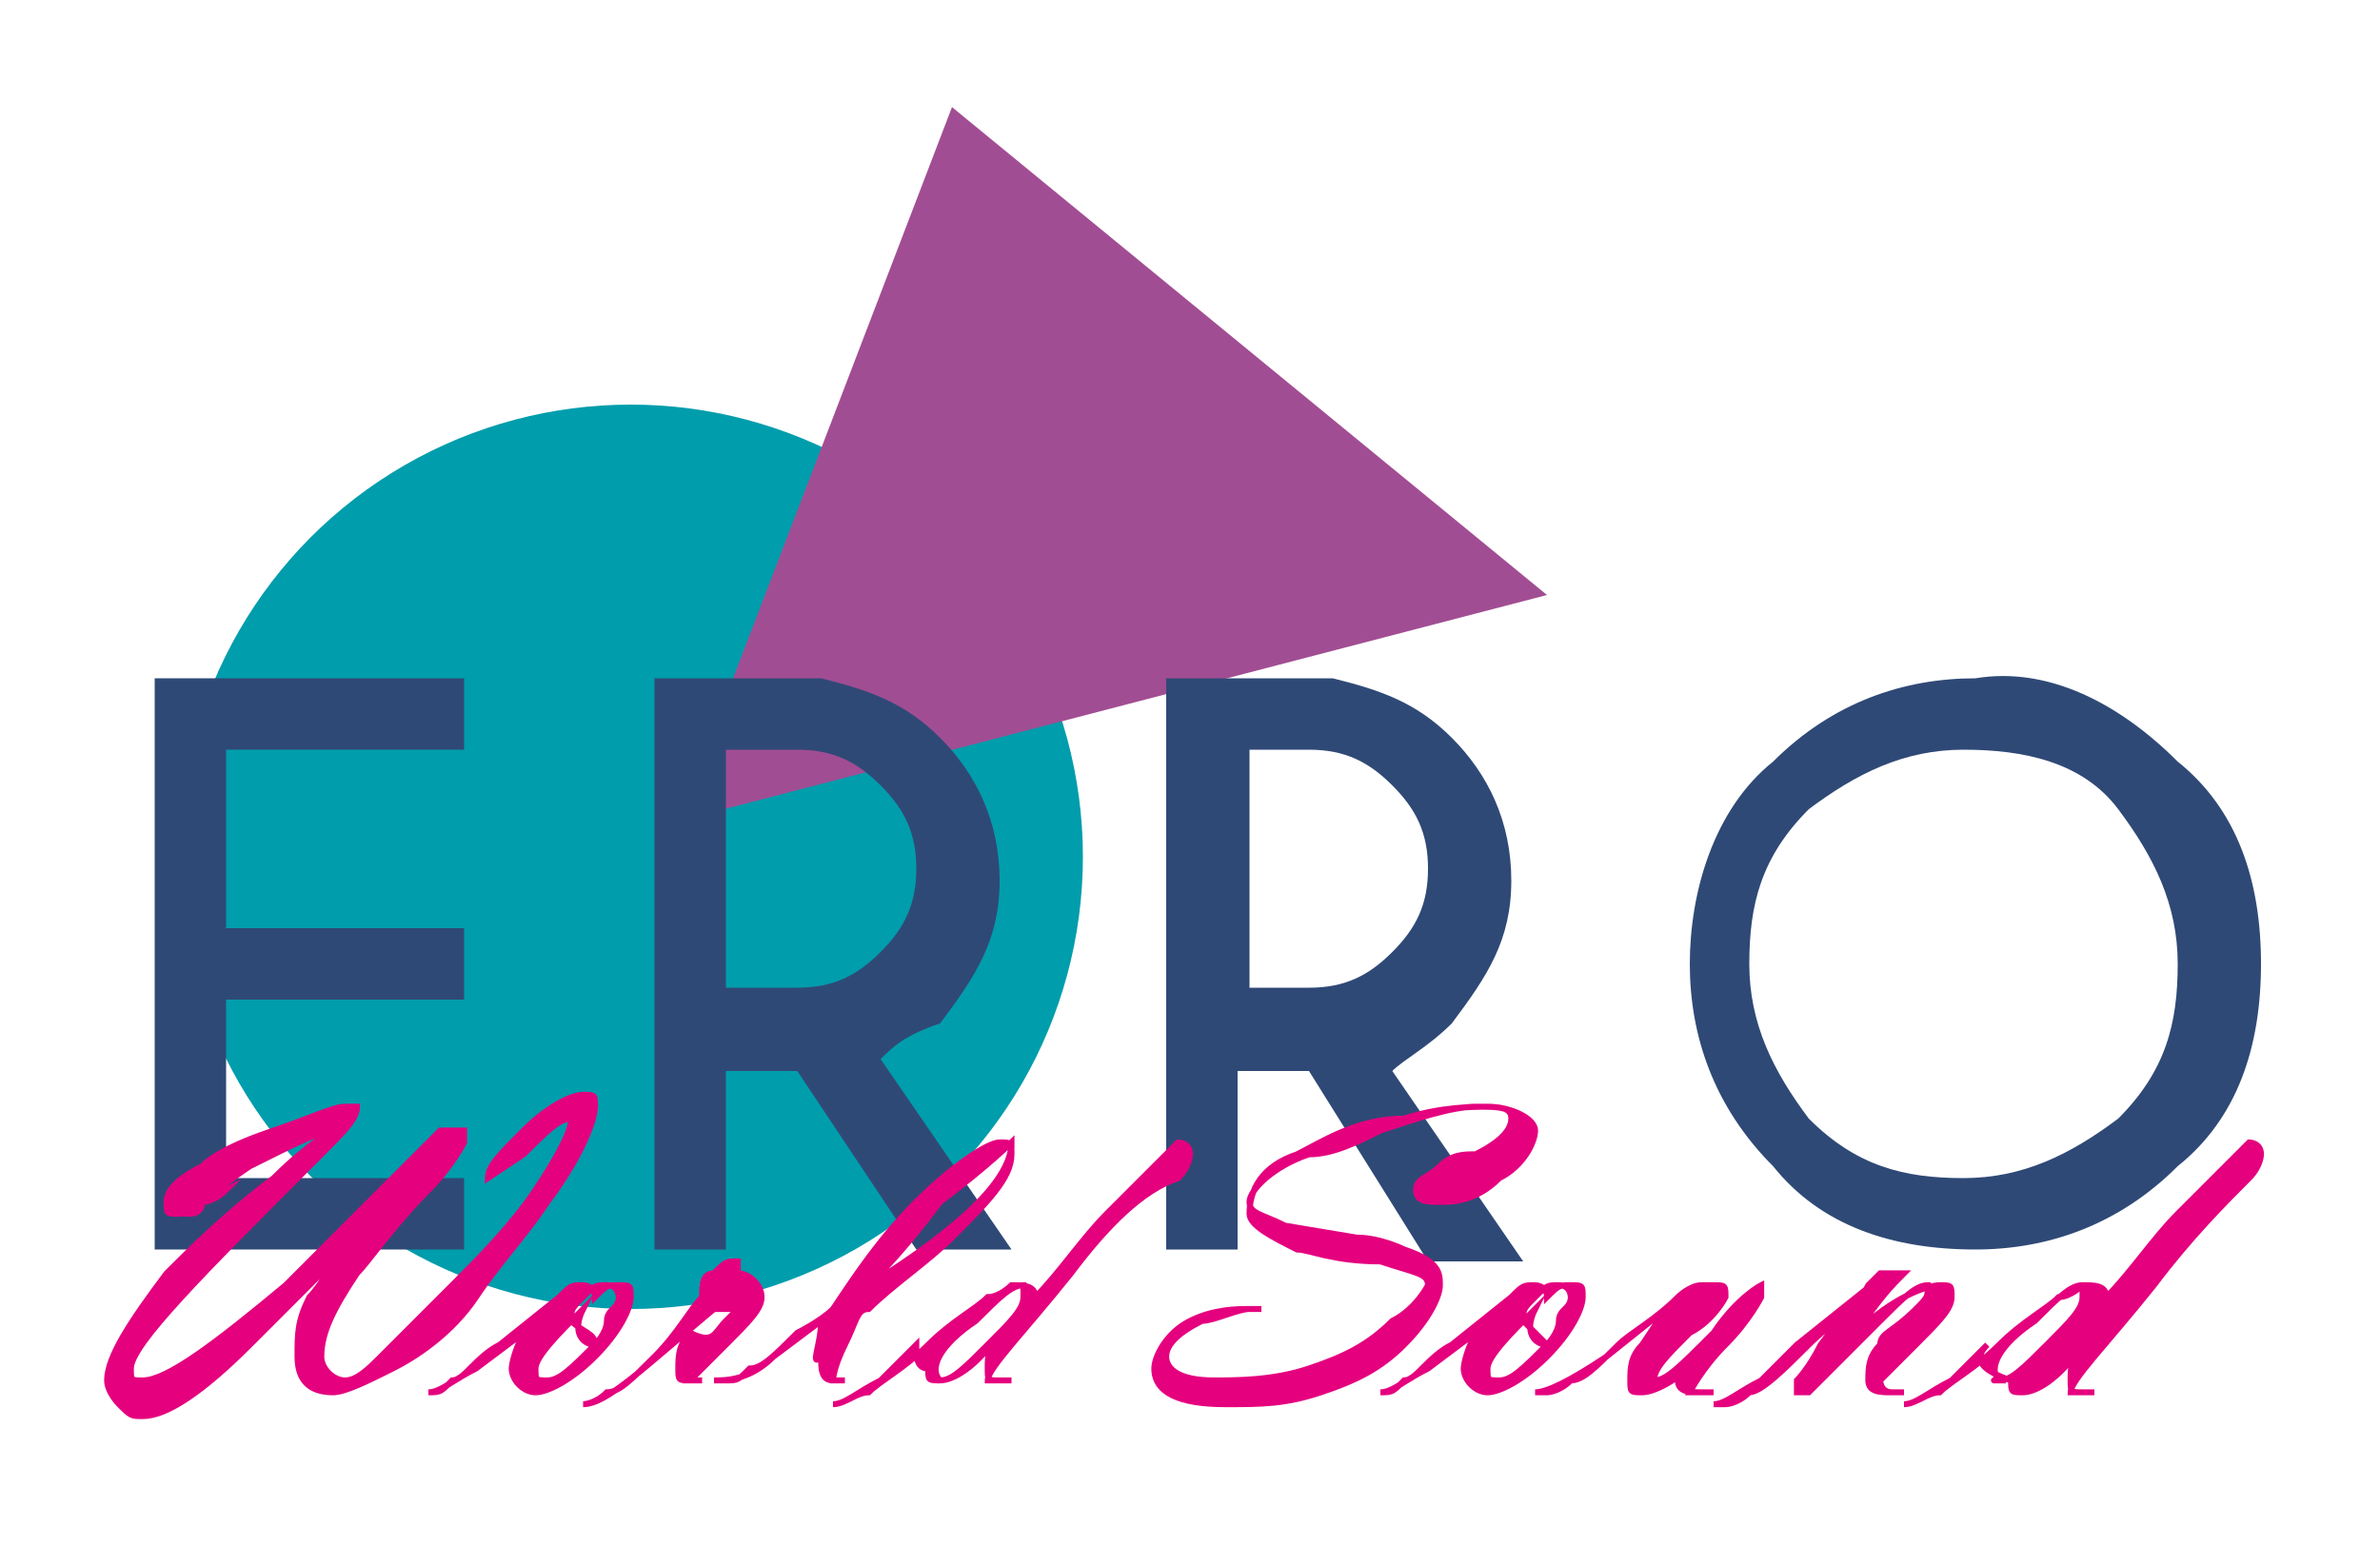 <?xml version="1.0" encoding="utf-8"?>
<!-- Generator: Adobe Illustrator 23.0.1, SVG Export Plug-In . SVG Version: 6.00 Build 0)  -->
<svg version="1.1" id="Calque_1" xmlns="http://www.w3.org/2000/svg" xmlns:xlink="http://www.w3.org/1999/xlink" x="0px" y="0px"
	 viewBox="0 0 20 13" style="enable-background:new 0 0 20 13;" xml:space="preserve">
<style type="text/css">
	.st0{fill:#009DAC;}
	.st1{fill:#A14D93;}
	.st2{fill:#2F4976;}
	.st3{fill:#E5007E;stroke:#E5007E;stroke-width:5.000000e-02;stroke-miterlimit:10;}
</style>
<circle class="st0" cx="5.3" cy="7.2" r="3.8"/>
<polygon class="st1" points="8,0.9 5.7,6.9 13,5 "/>
<path class="st2" d="M3.9,5.7v0.6h-2v1.5h2v0.6h-2v1.5h2v0.6H1.3V5.7H3.9z"/>
<path class="st2" d="M6.7,9H6.1v1.5H5.5V5.7h1.4c0.4,0.1,0.7,0.2,1,0.5c0.3,0.3,0.5,0.7,0.5,1.2c0,0.5-0.2,0.8-0.5,1.2
	C7.6,8.7,7.5,8.8,7.4,8.9l1.1,1.6H7.7L6.7,9z M6.1,6.3v2h0.6C7,8.3,7.2,8.2,7.4,8c0.2-0.2,0.3-0.4,0.3-0.7c0-0.3-0.1-0.5-0.3-0.7
	C7.2,6.4,7,6.3,6.7,6.3H6.1z"/>
<path class="st2" d="M11,9h-0.6v1.5H9.8V5.7h1.4c0.4,0.1,0.7,0.2,1,0.5c0.3,0.3,0.5,0.7,0.5,1.2c0,0.5-0.2,0.8-0.5,1.2
	c-0.2,0.2-0.4,0.3-0.5,0.4l1.1,1.6H12L11,9z M10.5,6.3v2H11c0.3,0,0.5-0.1,0.7-0.3C11.9,7.8,12,7.6,12,7.3c0-0.3-0.1-0.5-0.3-0.7
	c-0.2-0.2-0.4-0.3-0.7-0.3H10.5z"/>
<path class="st2" d="M18.3,6.4C18.8,6.8,19,7.4,19,8.1s-0.2,1.3-0.7,1.7c-0.5,0.5-1.1,0.7-1.7,0.7c-0.7,0-1.3-0.2-1.7-0.7
	c-0.5-0.5-0.7-1.1-0.7-1.7s0.2-1.3,0.7-1.7c0.5-0.5,1.1-0.7,1.7-0.7C17.2,5.6,17.8,5.9,18.3,6.4z M16.5,6.3c-0.5,0-0.9,0.2-1.3,0.5
	c-0.4,0.4-0.5,0.8-0.5,1.3s0.2,0.9,0.5,1.3c0.4,0.4,0.8,0.5,1.3,0.5c0.5,0,0.9-0.2,1.3-0.5c0.4-0.4,0.5-0.8,0.5-1.3
	s-0.2-0.9-0.5-1.3C17.5,6.4,17,6.3,16.5,6.3z"/>
<g>
	<path class="st3" d="M2.9,10.5l-0.8,0.8c-0.4,0.4-0.7,0.6-0.9,0.6c-0.1,0-0.1,0-0.2-0.1c0,0-0.1-0.1-0.1-0.2c0-0.2,0.2-0.5,0.5-0.9
		c0.2-0.2,0.5-0.5,0.9-0.8c0.3-0.3,0.5-0.4,0.5-0.4c0,0,0,0,0,0c-0.1,0-0.3,0.1-0.7,0.3c-0.3,0.2-0.5,0.4-0.5,0.4c0,0,0,0,0,0
		c0,0,0.1,0,0.1-0.1L1.9,10c0,0,0,0,0,0c0,0-0.1,0.1-0.2,0.1c-0.1,0.1-0.2,0.1-0.2,0.1c-0.1,0-0.1,0-0.1-0.1c0-0.1,0.1-0.2,0.3-0.3
		C1.8,9.7,2,9.6,2.3,9.5c0.3-0.1,0.5-0.2,0.6-0.2C3,9.3,3,9.3,3,9.3c0,0.1-0.1,0.2-0.3,0.4c-1,1-1.6,1.6-1.6,1.8
		c0,0.1,0,0.1,0.1,0.1c0.2,0,0.6-0.3,1.2-0.8c0.3-0.3,0.7-0.7,1.1-1.1c0,0,0.1-0.1,0.2-0.2c0,0,0.1,0,0.1,0c0,0,0,0,0.1,0
		c0,0,0,0,0,0.1c0,0-0.1,0.2-0.3,0.4c-0.3,0.3-0.5,0.6-0.6,0.7c-0.2,0.3-0.3,0.5-0.3,0.7c0,0.1,0.1,0.2,0.2,0.2
		c0.1,0,0.2-0.1,0.3-0.2c0.1-0.1,0.3-0.3,0.6-0.6C4,10.6,4.3,10.3,4.5,10c0.2-0.3,0.3-0.5,0.3-0.6c0,0,0,0,0,0
		c-0.1,0-0.2,0.1-0.4,0.3L4.1,9.9c0,0,0,0,0,0c0-0.1,0.1-0.2,0.3-0.4c0.2-0.2,0.4-0.3,0.5-0.3c0.1,0,0.1,0,0.1,0.1
		c0,0.1-0.1,0.4-0.4,0.8c-0.2,0.3-0.4,0.5-0.6,0.8c-0.2,0.3-0.5,0.5-0.7,0.6c-0.2,0.1-0.4,0.2-0.5,0.2c-0.2,0-0.3-0.1-0.3-0.3
		c0-0.2,0-0.3,0.1-0.5C2.7,10.8,2.8,10.6,2.9,10.5z"/>
	<path class="st3" d="M4.4,11.2l-0.4,0.3c-0.2,0.1-0.3,0.2-0.4,0.2c0,0,0,0,0,0c0,0,0,0,0,0c0.1,0,0.1,0,0.2-0.1
		c0.1,0,0.2-0.2,0.4-0.3l0.5-0.4c0.1-0.1,0.1-0.1,0.2-0.1c0,0,0.1,0,0.1,0.1c0.1-0.1,0.1-0.1,0.2-0.1c0.1,0,0.1,0,0.1,0.1
		c0,0.1-0.1,0.3-0.3,0.5c-0.2,0.2-0.4,0.3-0.5,0.3c-0.1,0-0.2-0.1-0.2-0.2C4.3,11.5,4.3,11.4,4.4,11.2z M4.9,11
		c-0.2,0.2-0.4,0.4-0.4,0.5c0,0.1,0,0.1,0.1,0.1c0.1,0,0.2-0.1,0.4-0.3C4.9,11.3,4.8,11.2,4.9,11C4.8,11.1,4.8,11.1,4.9,11z M5,11.3
		c0,0,0.1-0.1,0.1-0.2c0-0.1,0.1-0.1,0.1-0.2c0,0,0-0.1-0.1-0.1c-0.1,0-0.1,0-0.2,0.1c-0.1,0.1-0.1,0.1-0.1,0.2
		C4.9,11.2,5,11.2,5,11.3z"/>
	<path class="st3" d="M5.9,10.9C5.9,10.9,5.9,10.9,5.9,10.9c0-0.1,0-0.2,0.1-0.2c0.1-0.1,0.1-0.1,0.2-0.1c0,0,0,0,0,0
		c0,0,0,0.1,0,0.1c0.1,0,0.2,0.1,0.2,0.2c0,0.1-0.1,0.2-0.3,0.4c-0.2,0.2-0.3,0.3-0.3,0.3c0,0,0,0,0,0l0.1,0c0,0,0,0,0,0
		c0,0,0,0-0.1,0c-0.1,0-0.1,0-0.1-0.1c0-0.1,0-0.2,0.1-0.3C6,11.3,6,11.2,6.1,11.1c0.1-0.1,0.1-0.1,0.1-0.1c0,0,0,0,0,0
		c0,0-0.1,0-0.1,0c-0.1,0-0.1,0-0.1,0c-0.6,0.5-0.9,0.8-1.1,0.8c0,0,0,0,0,0c0,0,0,0,0,0c0,0,0.1,0,0.2-0.1c0.1,0,0.2-0.1,0.4-0.3
		C5.7,11.2,5.8,11,5.9,10.9z"/>
	<path class="st3" d="M6.9,11.1l-0.4,0.3c-0.2,0.2-0.4,0.2-0.5,0.2c0,0,0,0,0,0c0,0,0,0,0.1,0c0.1,0,0.1,0,0.2-0.1
		c0.1,0,0.2-0.1,0.4-0.3C6.7,11.2,6.9,11.1,7,11c0.2-0.3,0.4-0.6,0.7-0.9c0.3-0.3,0.6-0.5,0.7-0.5c0.1,0,0.1,0,0.1,0.1
		c0,0.2-0.2,0.4-0.5,0.7c-0.2,0.2-0.5,0.4-0.7,0.6c-0.1,0-0.1,0.1-0.2,0.3c-0.1,0.2-0.1,0.3-0.1,0.3c0,0,0,0,0.1,0c0,0,0,0,0,0
		c0,0,0,0-0.1,0c-0.1,0-0.1-0.1-0.1-0.2C6.8,11.5,6.9,11.3,6.9,11.1z M8.5,9.6c0,0-0.2,0.2-0.6,0.5c-0.3,0.4-0.5,0.6-0.6,0.7
		C8.1,10.3,8.5,9.9,8.5,9.6C8.5,9.7,8.5,9.6,8.5,9.6z"/>
	<path class="st3" d="M7.7,11.3l-0.3,0.3c-0.2,0.1-0.3,0.2-0.4,0.2c0,0,0,0,0,0c0,0,0,0,0,0c0.1,0,0.2-0.1,0.3-0.1
		c0.1-0.1,0.3-0.2,0.5-0.4s0.4-0.3,0.5-0.4c0.1,0,0.2-0.1,0.2-0.1c0.1,0,0.2,0,0.2,0.1c0.2-0.2,0.4-0.5,0.6-0.7
		c0.4-0.4,0.6-0.6,0.6-0.6c0,0,0.1,0,0.1,0.1c0,0,0,0.1-0.1,0.2C9.6,10,9.3,10.3,9,10.7c-0.4,0.5-0.7,0.8-0.7,0.9c0,0,0,0,0.1,0
		c0,0,0.1,0,0.1,0c0,0,0,0-0.1,0c-0.1,0-0.1,0-0.1-0.1c0-0.1,0-0.2,0.1-0.3c-0.2,0.3-0.4,0.4-0.5,0.4c-0.1,0-0.1,0-0.1-0.1
		C7.7,11.5,7.7,11.4,7.7,11.3z M7.9,11.6c0.1,0,0.2-0.1,0.4-0.3c0.2-0.2,0.3-0.3,0.3-0.4c0,0,0-0.1,0-0.1c-0.1,0-0.2,0.1-0.4,0.3
		C7.9,11.3,7.8,11.5,7.9,11.6C7.8,11.6,7.8,11.6,7.9,11.6z"/>
	<path class="st3" d="M12.1,10.8c0,0.1-0.1,0.3-0.3,0.5c-0.2,0.2-0.4,0.3-0.7,0.4c-0.3,0.1-0.5,0.1-0.8,0.1c-0.4,0-0.6-0.1-0.6-0.3
		c0-0.1,0.1-0.3,0.3-0.4c0.2-0.1,0.4-0.1,0.5-0.1c0,0,0.1,0,0.1,0c0,0,0,0-0.1,0c-0.1,0-0.3,0.1-0.4,0.1c-0.2,0.1-0.3,0.2-0.3,0.3
		c0,0.1,0.1,0.2,0.4,0.2c0.2,0,0.5,0,0.8-0.1c0.3-0.1,0.5-0.2,0.7-0.4c0.2-0.1,0.3-0.3,0.3-0.3c0-0.1-0.1-0.1-0.4-0.2
		c-0.4,0-0.6-0.1-0.7-0.1c-0.2-0.1-0.4-0.2-0.4-0.3c0-0.2,0.1-0.4,0.4-0.5c0.2-0.1,0.5-0.3,0.9-0.3c0.3-0.1,0.6-0.1,0.7-0.1
		c0.2,0,0.4,0.1,0.4,0.2c0,0.1-0.1,0.3-0.3,0.4c-0.2,0.2-0.4,0.2-0.5,0.2c-0.1,0-0.2,0-0.2-0.1c0-0.1,0.1-0.1,0.2-0.2
		c0.1-0.1,0.2-0.1,0.3-0.1c0,0,0,0,0,0l-0.2,0.1c-0.1,0.1-0.2,0.1-0.2,0.1c0,0,0,0,0,0c0.1,0,0.2-0.1,0.4-0.2
		c0.2-0.1,0.3-0.2,0.3-0.3c0-0.1-0.1-0.1-0.3-0.1c-0.2,0-0.5,0.1-0.8,0.2c-0.2,0.1-0.4,0.2-0.6,0.2c-0.3,0.1-0.5,0.3-0.5,0.4
		c0,0.1,0.1,0.1,0.3,0.2l0.6,0.1c0.2,0,0.4,0.1,0.4,0.1C12.1,10.6,12.1,10.7,12.1,10.8z"/>
	<path class="st3" d="M12.4,11.2L12,11.5c-0.2,0.1-0.3,0.2-0.4,0.2c0,0,0,0,0,0c0,0,0,0,0,0c0.1,0,0.1,0,0.2-0.1
		c0.1,0,0.2-0.2,0.4-0.3l0.5-0.4c0.1-0.1,0.1-0.1,0.2-0.1c0,0,0.1,0,0.1,0.1c0.1-0.1,0.1-0.1,0.2-0.1c0.1,0,0.1,0,0.1,0.1
		c0,0.1-0.1,0.3-0.3,0.5c-0.2,0.2-0.4,0.3-0.5,0.3c-0.1,0-0.2-0.1-0.2-0.2C12.3,11.5,12.3,11.4,12.4,11.2z M12.9,11
		c-0.2,0.2-0.4,0.4-0.4,0.5c0,0.1,0,0.1,0.1,0.1c0.1,0,0.2-0.1,0.4-0.3C12.9,11.3,12.8,11.2,12.9,11C12.8,11.1,12.8,11.1,12.9,11z
		 M13,11.3c0,0,0.1-0.1,0.1-0.2c0-0.1,0.1-0.1,0.1-0.2c0,0,0-0.1-0.1-0.1c-0.1,0-0.1,0-0.2,0.1c-0.1,0.1-0.1,0.1-0.1,0.2
		C12.9,11.2,12.9,11.2,13,11.3z"/>
	<path class="st3" d="M14.3,11.4c-0.2,0.2-0.4,0.3-0.5,0.3c-0.1,0-0.1,0-0.1-0.1c0-0.1,0-0.2,0.1-0.3L14,11l-0.5,0.4
		c-0.3,0.2-0.5,0.3-0.6,0.3c0,0,0,0,0,0c0,0,0,0,0.1,0c0,0,0.1,0,0.2-0.1c0.1,0,0.2-0.1,0.4-0.3c0.1-0.1,0.3-0.2,0.5-0.4
		c0,0,0.1-0.1,0.2-0.1c0,0,0.1,0,0.1,0c0.1,0,0.1,0,0.1,0.1c0,0-0.1,0.2-0.3,0.3c-0.2,0.2-0.3,0.3-0.3,0.4c0,0,0,0,0,0
		c0.1,0,0.2-0.1,0.5-0.4c0.2-0.3,0.4-0.4,0.4-0.4c0,0,0,0,0,0c0,0,0,0,0,0.1c0,0-0.1,0.2-0.3,0.4c-0.2,0.2-0.3,0.4-0.3,0.4
		c0,0,0,0,0.1,0c0,0,0.1,0,0.1,0c0,0,0,0-0.1,0c-0.1,0-0.2,0-0.2-0.1C14.2,11.6,14.2,11.5,14.3,11.4z"/>
	<path class="st3" d="M15.6,11.2c0.3-0.3,0.6-0.4,0.7-0.4c0.1,0,0.1,0,0.1,0.1c0,0.1-0.1,0.2-0.3,0.4c-0.2,0.2-0.3,0.3-0.3,0.3
		c0,0,0,0.1,0.1,0.1c0,0,0.1,0,0.1,0c0,0,0,0-0.1,0c-0.1,0-0.2,0-0.2-0.1c0-0.1,0-0.2,0.1-0.3c0-0.1,0.1-0.1,0.3-0.3
		c0.1-0.1,0.1-0.1,0.1-0.2c0,0,0,0,0,0c-0.1,0-0.2,0.1-0.4,0.3c-0.2,0.2-0.3,0.3-0.4,0.4c-0.1,0.1-0.2,0.2-0.2,0.2c0,0,0,0-0.1,0
		c0,0,0,0,0-0.1c0,0,0.1-0.1,0.2-0.3l0.3-0.4l-0.5,0.4l-0.3,0.3c-0.2,0.1-0.3,0.2-0.4,0.2c0,0,0,0,0,0c0,0,0,0,0.1,0
		c0,0,0.1,0,0.2-0.1c0.1,0,0.3-0.2,0.5-0.4c0.2-0.2,0.4-0.3,0.5-0.5c0,0,0,0,0.1-0.1c0,0,0,0,0.1,0c0,0,0,0,0.1,0c0,0,0,0,0,0
		C15.9,10.8,15.8,10.9,15.6,11.2z"/>
	<path class="st3" d="M16.7,11.3l-0.3,0.3c-0.2,0.1-0.3,0.2-0.4,0.2c0,0,0,0,0,0c0,0,0,0,0,0c0.1,0,0.2-0.1,0.3-0.1
		c0.1-0.1,0.3-0.2,0.5-0.4c0.2-0.2,0.4-0.3,0.5-0.4c0.1,0,0.2-0.1,0.2-0.1c0.1,0,0.2,0,0.2,0.1c0.2-0.2,0.4-0.5,0.6-0.7
		c0.4-0.4,0.6-0.6,0.6-0.6c0,0,0.1,0,0.1,0.1c0,0,0,0.1-0.1,0.2c-0.2,0.2-0.5,0.5-0.8,0.9c-0.4,0.5-0.7,0.8-0.7,0.9c0,0,0,0,0.1,0
		c0,0,0.1,0,0.1,0c0,0,0,0-0.1,0c-0.1,0-0.1,0-0.1-0.1c0-0.1,0-0.2,0.1-0.3c-0.2,0.3-0.4,0.4-0.5,0.4c-0.1,0-0.1,0-0.1-0.1
		C16.6,11.5,16.6,11.4,16.7,11.3z M16.8,11.6c0.1,0,0.2-0.1,0.4-0.3c0.2-0.2,0.3-0.3,0.3-0.4c0,0,0-0.1,0-0.1
		c-0.1,0-0.2,0.1-0.4,0.3C16.8,11.3,16.7,11.5,16.8,11.6C16.7,11.6,16.8,11.6,16.8,11.6z"/>
</g>
</svg>
